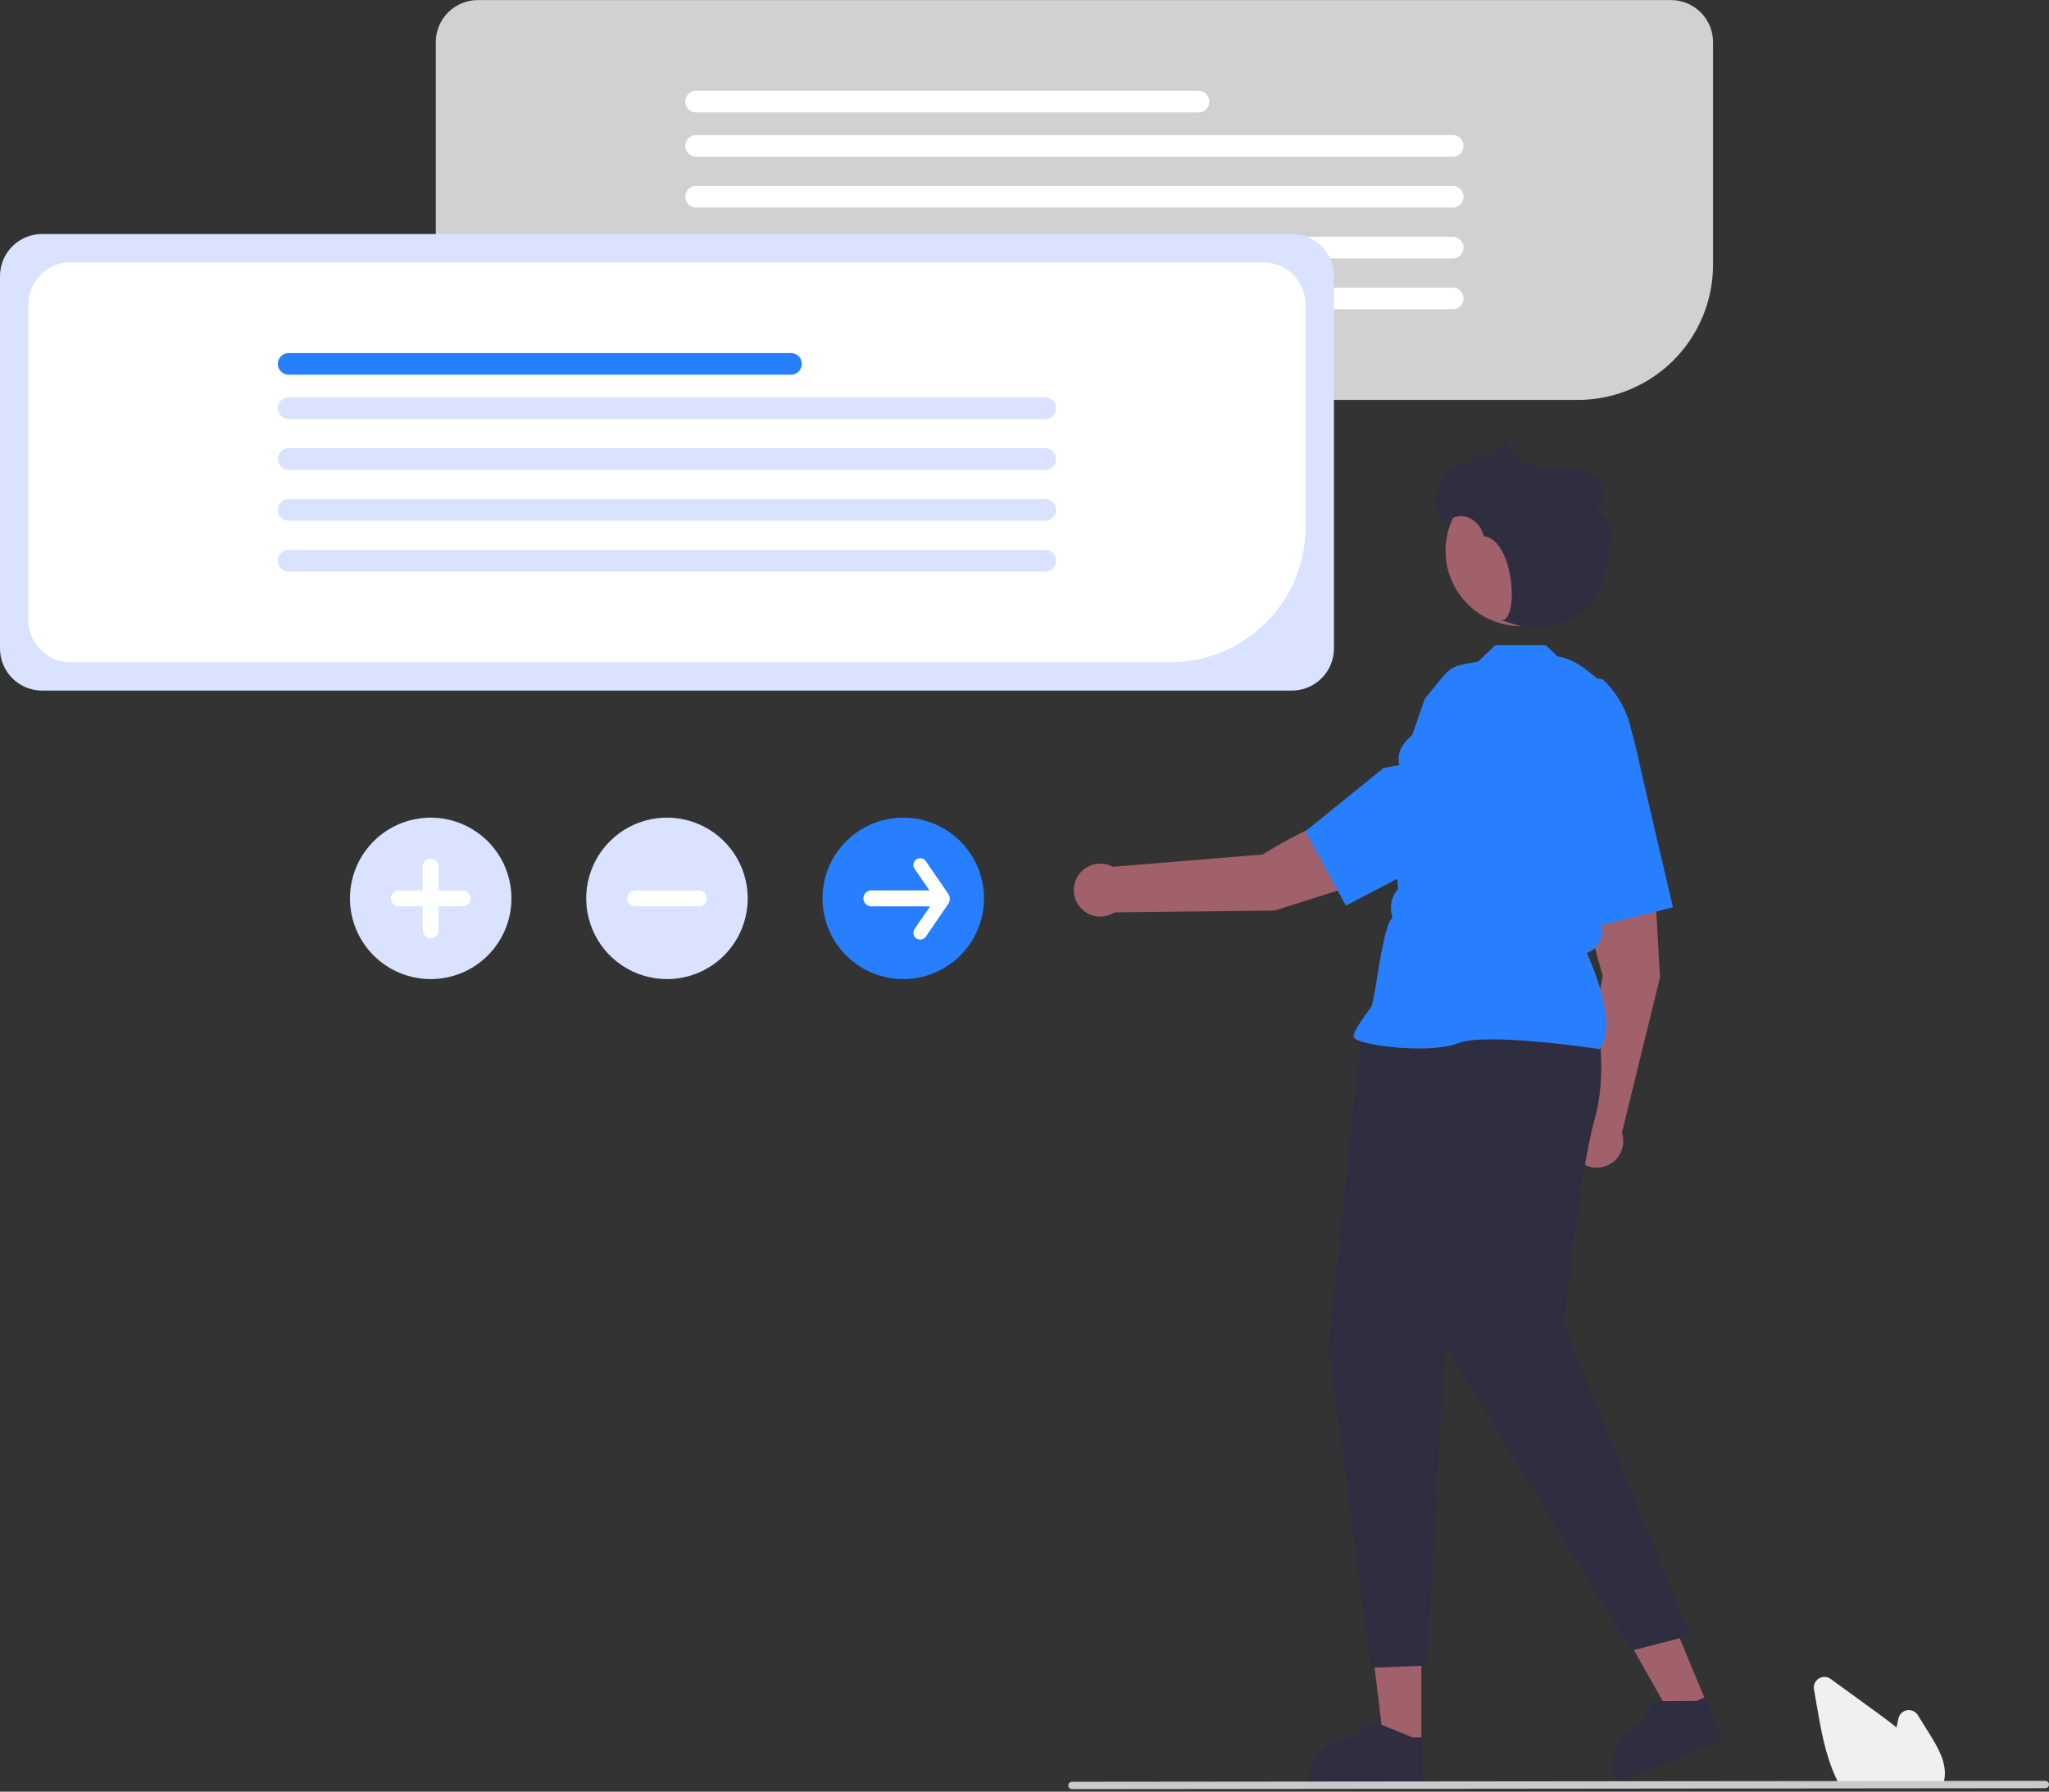 <svg width="351" height="307" viewBox="0 0 351 307" fill="none" xmlns="http://www.w3.org/2000/svg">
<rect x="0" y="0" width="351" height="307" fill="#333333" stroke="none"/>
<g clip-path="url(#clip0_22_327)">
<path d="M270.305 68.528H81.848C79.94 68.525 78.111 67.767 76.762 66.418C75.413 65.069 74.654 63.24 74.652 61.332V7.209C74.654 5.301 75.413 3.472 76.762 2.123C78.111 0.774 79.94 0.015 81.848 0.013H286.255C288.163 0.015 289.992 0.774 291.341 2.123C292.69 3.472 293.449 5.301 293.451 7.209V45.382C293.444 51.518 291.003 57.401 286.664 61.741C282.325 66.08 276.441 68.521 270.305 68.528Z" fill="#D1D1D1"/>
<path d="M205.298 19.262H119.24C118.748 19.262 118.276 19.066 117.928 18.718C117.58 18.37 117.384 17.898 117.384 17.406C117.384 16.914 117.58 16.442 117.928 16.094C118.276 15.745 118.748 15.55 119.24 15.55H205.298C205.791 15.55 206.263 15.745 206.611 16.094C206.959 16.442 207.154 16.914 207.154 17.406C207.154 17.898 206.959 18.37 206.611 18.718C206.263 19.066 205.791 19.262 205.298 19.262Z" fill="white"/>
<path d="M248.863 26.852H119.24C118.748 26.852 118.276 26.657 117.928 26.309C117.58 25.961 117.384 25.489 117.384 24.996C117.384 24.504 117.58 24.032 117.928 23.684C118.276 23.336 118.748 23.14 119.24 23.14H248.863C249.355 23.14 249.827 23.336 250.175 23.684C250.523 24.032 250.719 24.504 250.719 24.996C250.719 25.489 250.523 25.961 250.175 26.309C249.827 26.657 249.355 26.852 248.863 26.852Z" fill="white"/>
<path d="M248.863 35.565H119.24C118.748 35.565 118.276 35.37 117.928 35.022C117.58 34.673 117.384 34.201 117.384 33.709C117.384 33.217 117.58 32.745 117.928 32.397C118.276 32.049 118.748 31.853 119.24 31.853H248.863C249.355 31.853 249.827 32.049 250.175 32.397C250.523 32.745 250.719 33.217 250.719 33.709C250.719 34.201 250.523 34.673 250.175 35.022C249.827 35.37 249.355 35.565 248.863 35.565Z" fill="white"/>
<path d="M248.863 44.278H119.24C118.748 44.278 118.276 44.082 117.928 43.734C117.58 43.386 117.384 42.914 117.384 42.422C117.384 41.93 117.58 41.458 117.928 41.11C118.276 40.762 118.748 40.566 119.24 40.566H248.863C249.355 40.566 249.827 40.762 250.175 41.11C250.523 41.458 250.719 41.93 250.719 42.422C250.719 42.914 250.523 43.386 250.175 43.734C249.827 44.082 249.355 44.278 248.863 44.278Z" fill="white"/>
<path d="M248.862 52.991H119.24C118.996 52.991 118.754 52.944 118.529 52.85C118.303 52.757 118.098 52.621 117.926 52.448C117.753 52.276 117.616 52.071 117.522 51.846C117.429 51.62 117.381 51.379 117.381 51.135C117.381 50.891 117.429 50.649 117.522 50.424C117.616 50.199 117.753 49.994 117.926 49.822C118.098 49.649 118.303 49.513 118.529 49.419C118.754 49.326 118.996 49.279 119.24 49.279H248.862C249.354 49.28 249.825 49.476 250.173 49.824C250.52 50.172 250.715 50.643 250.715 51.135C250.715 51.627 250.52 52.098 250.173 52.446C249.825 52.794 249.354 52.99 248.862 52.991Z" fill="white"/>
<path d="M221.312 118.327H7.196C5.288 118.324 3.459 117.566 2.11 116.216C0.761 114.867 0.002 113.038 0 111.131V47.297C0.002 45.389 0.761 43.56 2.11 42.211C3.459 40.862 5.288 40.103 7.196 40.1H221.312C223.22 40.103 225.049 40.862 226.398 42.211C227.747 43.56 228.506 45.389 228.508 47.297V111.131C228.506 113.038 227.747 114.867 226.398 116.216C225.049 117.566 223.22 118.324 221.312 118.327Z" fill="#D9E2FF"/>
<path d="M200.508 113.473H12.051C10.143 113.471 8.314 112.712 6.965 111.363C5.616 110.014 4.857 108.185 4.855 106.277V52.154C4.857 50.246 5.616 48.417 6.965 47.068C8.314 45.719 10.143 44.96 12.051 44.958H216.458C218.366 44.96 220.195 45.719 221.544 47.068C222.893 48.417 223.652 50.246 223.654 52.154V90.327C223.647 96.463 221.206 102.347 216.867 106.686C212.528 111.025 206.645 113.466 200.508 113.473Z" fill="white"/>
<path d="M135.502 64.207H49.443C48.951 64.207 48.479 64.011 48.131 63.663C47.783 63.315 47.587 62.843 47.587 62.351C47.587 61.859 47.783 61.387 48.131 61.039C48.479 60.691 48.951 60.495 49.443 60.495H135.502C135.994 60.495 136.466 60.691 136.814 61.039C137.162 61.387 137.357 61.859 137.357 62.351C137.357 62.843 137.162 63.315 136.814 63.663C136.466 64.011 135.994 64.207 135.502 64.207Z" fill="#277FFE"/>
<path d="M179.066 71.797H49.443C48.951 71.797 48.479 71.602 48.131 71.254C47.783 70.906 47.587 70.434 47.587 69.941C47.587 69.449 47.783 68.977 48.131 68.629C48.479 68.281 48.951 68.086 49.443 68.086H179.066C179.558 68.086 180.03 68.281 180.378 68.629C180.726 68.977 180.922 69.449 180.922 69.941C180.922 70.434 180.726 70.906 180.378 71.254C180.03 71.602 179.558 71.797 179.066 71.797Z" fill="#D9E2FF"/>
<path d="M179.066 80.51H49.443C48.951 80.51 48.479 80.315 48.131 79.967C47.783 79.618 47.587 79.147 47.587 78.654C47.587 78.162 47.783 77.69 48.131 77.342C48.479 76.994 48.951 76.798 49.443 76.798H179.066C179.558 76.798 180.03 76.994 180.378 77.342C180.726 77.69 180.922 78.162 180.922 78.654C180.922 79.147 180.726 79.618 180.378 79.967C180.03 80.315 179.558 80.51 179.066 80.51Z" fill="#D9E2FF"/>
<path d="M179.066 89.223H49.443C48.951 89.223 48.479 89.027 48.131 88.679C47.783 88.331 47.587 87.859 47.587 87.367C47.587 86.875 47.783 86.403 48.131 86.055C48.479 85.707 48.951 85.511 49.443 85.511H179.066C179.558 85.511 180.03 85.707 180.378 86.055C180.726 86.403 180.922 86.875 180.922 87.367C180.922 87.859 180.726 88.331 180.378 88.679C180.03 89.027 179.558 89.223 179.066 89.223Z" fill="#D9E2FF"/>
<path d="M179.066 97.936H49.443C49.199 97.936 48.957 97.888 48.732 97.796C48.506 97.702 48.301 97.566 48.129 97.393C47.956 97.221 47.819 97.016 47.726 96.791C47.632 96.566 47.584 96.324 47.584 96.08C47.584 95.836 47.632 95.594 47.726 95.369C47.819 95.144 47.956 94.939 48.129 94.767C48.301 94.594 48.506 94.458 48.732 94.365C48.957 94.271 49.199 94.224 49.443 94.224H179.066C179.557 94.225 180.028 94.421 180.376 94.769C180.723 95.117 180.918 95.588 180.918 96.08C180.918 96.572 180.723 97.043 180.376 97.391C180.028 97.739 179.557 97.935 179.066 97.936Z" fill="#D9E2FF"/>
<path d="M73.778 167.768C71.042 167.768 68.367 166.956 66.092 165.436C63.817 163.916 62.044 161.755 60.997 159.227C59.95 156.7 59.676 153.918 60.21 151.234C60.743 148.551 62.061 146.086 63.996 144.151C65.931 142.216 68.396 140.898 71.079 140.365C73.763 139.831 76.545 140.105 79.073 141.152C81.601 142.199 83.761 143.972 85.281 146.247C86.802 148.522 87.613 151.197 87.613 153.933C87.613 157.602 86.155 161.121 83.561 163.716C80.966 166.31 77.448 167.768 73.778 167.768Z" fill="#D9E2FF"/>
<path d="M79.237 152.569H75.143V148.474C75.142 148.113 74.998 147.767 74.742 147.511C74.487 147.256 74.14 147.112 73.778 147.112C73.417 147.112 73.07 147.256 72.814 147.511C72.558 147.767 72.414 148.113 72.414 148.474V152.569H68.32C67.958 152.569 67.612 152.713 67.356 152.969C67.101 153.225 66.957 153.572 66.957 153.933C66.957 154.295 67.101 154.641 67.356 154.897C67.612 155.153 67.958 155.297 68.32 155.298H72.414V159.392C72.414 159.753 72.558 160.1 72.814 160.355C73.07 160.611 73.417 160.754 73.778 160.754C74.14 160.754 74.487 160.611 74.742 160.355C74.998 160.1 75.142 159.753 75.143 159.392V155.298H79.237C79.416 155.298 79.594 155.263 79.76 155.195C79.926 155.126 80.077 155.026 80.204 154.899C80.331 154.772 80.431 154.622 80.5 154.456C80.569 154.29 80.604 154.113 80.604 153.933C80.604 153.754 80.569 153.576 80.5 153.41C80.431 153.245 80.331 153.094 80.204 152.967C80.077 152.841 79.926 152.74 79.76 152.672C79.594 152.603 79.416 152.568 79.237 152.569Z" fill="white"/>
<path d="M114.254 167.768C111.518 167.768 108.843 166.956 106.568 165.436C104.293 163.916 102.52 161.755 101.473 159.227C100.425 156.7 100.151 153.918 100.685 151.234C101.219 148.551 102.537 146.086 104.471 144.151C106.406 142.216 108.871 140.898 111.555 140.365C114.239 139.831 117.02 140.105 119.548 141.152C122.076 142.199 124.237 143.972 125.757 146.247C127.277 148.522 128.088 151.197 128.088 153.933C128.088 157.602 126.631 161.121 124.036 163.716C121.442 166.31 117.923 167.768 114.254 167.768Z" fill="#D9E2FF"/>
<path d="M119.713 152.569H108.796C108.434 152.569 108.088 152.713 107.832 152.969C107.577 153.225 107.434 153.572 107.434 153.933C107.434 154.295 107.577 154.641 107.832 154.897C108.088 155.153 108.434 155.297 108.796 155.298H119.713C119.893 155.298 120.07 155.263 120.236 155.195C120.402 155.126 120.553 155.026 120.68 154.899C120.807 154.772 120.908 154.622 120.976 154.456C121.045 154.29 121.081 154.113 121.081 153.933C121.081 153.754 121.045 153.576 120.976 153.41C120.908 153.245 120.807 153.094 120.68 152.967C120.553 152.841 120.402 152.74 120.236 152.672C120.07 152.603 119.893 152.568 119.713 152.569Z" fill="white"/>
<path d="M154.73 167.768C151.993 167.768 149.319 166.956 147.044 165.436C144.768 163.916 142.995 161.755 141.948 159.227C140.901 156.7 140.627 153.918 141.161 151.234C141.695 148.551 143.012 146.086 144.947 144.151C146.882 142.216 149.347 140.898 152.031 140.365C154.714 139.831 157.496 140.105 160.024 141.152C162.552 142.199 164.712 143.972 166.233 146.247C167.753 148.522 168.564 151.197 168.564 153.933C168.564 157.602 167.107 161.121 164.512 163.716C161.918 166.31 158.399 167.768 154.73 167.768Z" fill="#277FFE"/>
<path d="M162.513 153.276L158.591 147.551C158.505 147.425 158.394 147.318 158.266 147.234C158.138 147.151 157.995 147.094 157.845 147.065C157.695 147.037 157.541 147.039 157.391 147.071C157.242 147.102 157.1 147.163 156.974 147.249C156.848 147.336 156.74 147.446 156.657 147.574C156.573 147.702 156.516 147.845 156.488 147.995C156.46 148.145 156.462 148.3 156.493 148.449C156.525 148.598 156.586 148.74 156.672 148.866L159.208 152.569H149.271C149.092 152.568 148.914 152.603 148.748 152.672C148.582 152.74 148.431 152.841 148.304 152.967C148.177 153.094 148.077 153.245 148.008 153.41C147.939 153.576 147.904 153.754 147.904 153.933C147.904 154.113 147.939 154.29 148.008 154.456C148.077 154.622 148.177 154.772 148.304 154.899C148.431 155.026 148.582 155.126 148.748 155.195C148.914 155.263 149.092 155.298 149.271 155.298H159.333L156.672 159.182C156.498 159.437 156.433 159.75 156.49 160.053C156.546 160.355 156.721 160.623 156.975 160.797C157.229 160.972 157.542 161.038 157.845 160.981C158.148 160.925 158.416 160.751 158.591 160.497L162.513 154.773C162.641 154.544 162.708 154.286 162.708 154.024C162.708 153.762 162.641 153.505 162.513 153.276Z" fill="white"/>
<path d="M243.479 298.932L237.089 298.931L234.048 274.281L243.48 274.281L243.479 298.932Z" fill="#A0616A"/>
<path d="M243.705 305.598L224.052 305.598V305.349C224.052 303.32 224.858 301.375 226.293 299.94C227.727 298.506 229.673 297.7 231.701 297.7H231.702L235.292 294.976L241.989 297.7L243.705 297.7L243.705 305.598Z" fill="#2F2E41"/>
<path d="M292.424 292.02L286.518 294.459L274.296 272.837L283.014 269.237L292.424 292.02Z" fill="#A0616A"/>
<path d="M295.178 298.096L277.014 305.598L276.919 305.369C276.145 303.493 276.147 301.388 276.925 299.514C277.703 297.641 279.194 296.153 281.068 295.378L281.069 295.378L283.347 291.491L290.577 291.451L292.163 290.796L295.178 298.096Z" fill="#2F2E41"/>
<path d="M274.543 167.111C274.543 167.111 269.591 151.496 271.644 145.104L283.059 144.412L284.365 167.452L277.841 194.093C278.095 194.853 278.144 195.667 277.982 196.453C277.82 197.238 277.453 197.966 276.919 198.564C276.384 199.162 275.701 199.607 274.939 199.856C274.176 200.104 273.362 200.146 272.578 199.978C271.794 199.81 271.068 199.437 270.475 198.898C269.882 198.358 269.442 197.672 269.2 196.907C268.957 196.143 268.922 195.328 269.096 194.546C269.271 193.763 269.649 193.041 270.193 192.452L274.543 167.111Z" fill="#A0616A"/>
<path d="M281.826 135.123L280.115 127.594C279.471 124.761 278.273 122.083 276.591 119.714C274.908 117.345 272.773 115.333 270.31 113.792C268.78 112.843 267.016 112.34 265.216 112.342C263.416 112.343 261.652 112.848 260.124 113.799C258.061 115.102 256.57 117.139 255.952 119.5C255.334 121.861 255.636 124.368 256.796 126.514C260.319 133.022 260.337 140.396 265.55 140.603L265.346 143.311L272.527 158.998L286.579 155.452L281.826 135.123Z" fill="#277FFE"/>
<path d="M272.422 169.152C272.422 169.152 276.078 181.311 273.195 191.691C270.312 202.072 267.989 227.109 267.989 227.109L289.508 280.251L279.497 282.832L247.51 230.575L244.492 285.383L234.842 285.779L227.557 230.892L233.335 175.691L272.422 169.152Z" fill="#2F2E41"/>
<path d="M274.039 179.763L274.097 179.681C277.219 175.311 272.524 164.809 271.816 163.287C272.657 163.014 273.377 162.458 273.854 161.714C274.331 160.969 274.535 160.083 274.432 159.205L274.127 156.61L273.808 154.065L276.088 151.785L276.094 151.729L277.406 140.25L279.313 132.627C280.032 129.745 279.971 126.723 279.136 123.873C278.301 121.022 276.723 118.445 274.563 116.406L270.154 115.706L264.796 110.544H256.156L253.193 113.374C247.662 114.344 248.827 114.027 244.077 119.728L238.103 136.818L238.642 139.257L238.64 142.564L239.488 152.319C238.995 152.868 238.636 153.523 238.441 154.234C238.246 154.945 238.22 155.692 238.365 156.415L238.545 157.315C237.133 157.92 235.785 168.674 235.464 170.176L234.983 172.42C234.571 172.963 231.856 176.583 231.856 177.573C231.856 177.722 231.966 177.865 232.201 178.025C234.051 179.278 245.23 180.565 249.756 178.754C254.578 176.826 273.746 179.718 273.939 179.748L274.039 179.763Z" fill="#277FFE"/>
<path d="M216.265 146.421C216.265 146.421 230.155 137.736 236.857 138.132L240.371 149.015L218.381 156.019L190.955 156.335C190.282 156.771 189.506 157.021 188.705 157.059C187.904 157.098 187.107 156.924 186.395 156.555C185.683 156.187 185.082 155.636 184.651 154.959C184.221 154.283 183.977 153.505 183.945 152.703C183.913 151.902 184.093 151.107 184.468 150.398C184.842 149.689 185.397 149.092 186.077 148.667C186.757 148.242 187.538 148.004 188.339 147.979C189.14 147.953 189.934 148.139 190.64 148.52L216.265 146.421Z" fill="#A0616A"/>
<path d="M249.06 145.508L255.925 141.976C258.508 140.646 260.804 138.819 262.679 136.599C264.554 134.38 265.971 131.811 266.85 129.042C267.388 127.324 267.435 125.49 266.986 123.747C266.536 122.004 265.608 120.422 264.307 119.178C262.531 117.505 260.186 116.568 257.746 116.558C255.306 116.547 252.953 117.464 251.163 119.122C245.738 124.155 238.6 126.009 239.698 131.11L237.025 131.586L223.62 142.448L230.555 155.174L249.06 145.508Z" fill="#277FFE"/>
<path d="M260.543 107.291C267.677 107.291 273.46 101.508 273.46 94.374C273.46 87.24 267.677 81.457 260.543 81.457C253.409 81.457 247.626 87.24 247.626 94.374C247.626 101.508 253.409 107.291 260.543 107.291Z" fill="#A0616A"/>
<path d="M251.685 79.46C252.611 79.433 252.293 77.688 253.039 77.131C253.043 77.148 253.047 77.165 253.051 77.182C253.148 77.559 253.365 77.894 253.667 78.139C253.97 78.384 254.344 78.525 254.733 78.542C255.122 78.558 255.506 78.45 255.829 78.231C256.151 78.013 256.395 77.697 256.525 77.33C256.648 76.905 256.872 76.516 257.178 76.196C257.483 75.876 257.861 75.634 258.279 75.49C258.325 77.107 259.549 78.511 261.008 79.21C262.468 79.908 264.132 80.024 265.75 80.048C267.368 79.983 268.988 80.106 270.578 80.414C272.147 80.81 273.673 81.741 274.343 83.213C275.013 84.686 274.535 86.714 273.069 87.399C274.205 87.405 275.168 88.342 275.561 89.407C275.883 90.5 275.967 91.649 275.807 92.778C275.488 96.954 274.71 101.451 271.668 104.332C269.35 106.527 266.033 107.411 262.84 107.399C259.647 107.386 260.209 107.092 257.122 106.278C260.297 106.633 259.43 92.451 254.185 91.876C254.133 91.751 254.088 91.623 254.049 91.493C253.856 90.829 253.508 90.221 253.033 89.718C252.559 89.215 251.972 88.832 251.321 88.6C250.664 88.386 249.956 88.379 249.294 88.58C248.633 88.78 248.048 89.178 247.619 89.72C244.239 86.55 246.336 79.619 251.685 79.46Z" fill="#2F2E41"/>
<path d="M332.761 306.022H315.213L315.137 305.885C314.913 305.478 314.696 305.047 314.494 304.604C312.687 300.735 311.923 296.309 311.248 292.404L310.741 289.461C310.679 289.104 310.726 288.737 310.874 288.407C311.022 288.077 311.265 287.799 311.572 287.608C311.88 287.417 312.237 287.322 312.598 287.336C312.96 287.349 313.309 287.47 313.601 287.683C316.268 289.623 318.936 291.562 321.605 293.499C322.616 294.234 323.77 295.085 324.875 296.005C324.982 295.487 325.093 294.967 325.205 294.455C325.282 294.101 325.462 293.779 325.724 293.528C325.985 293.278 326.315 293.111 326.672 293.049C327.028 292.988 327.395 293.034 327.726 293.182C328.056 293.33 328.334 293.573 328.526 293.881L330.579 297.179C332.076 299.588 333.398 301.962 333.129 304.522C333.13 304.553 333.128 304.584 333.122 304.615C333.068 305.036 332.968 305.449 332.824 305.848L332.761 306.022Z" fill="#F0F0F0"/>
<path d="M350.374 306.402L183.623 306.564C183.457 306.563 183.298 306.497 183.18 306.379C183.063 306.261 182.997 306.101 182.997 305.935C182.997 305.768 183.063 305.608 183.18 305.491C183.298 305.373 183.457 305.306 183.623 305.305L350.374 305.143C350.54 305.143 350.699 305.21 350.817 305.328C350.934 305.446 351 305.606 351 305.772C351 305.939 350.934 306.098 350.817 306.216C350.699 306.334 350.54 306.401 350.374 306.402Z" fill="#CACACA"/>
</g>
<defs>
<clipPath id="clip0_22_327">
<rect width="351" height="306.551" fill="white" transform="translate(0 0.013)"/>
</clipPath>
</defs>
</svg>
